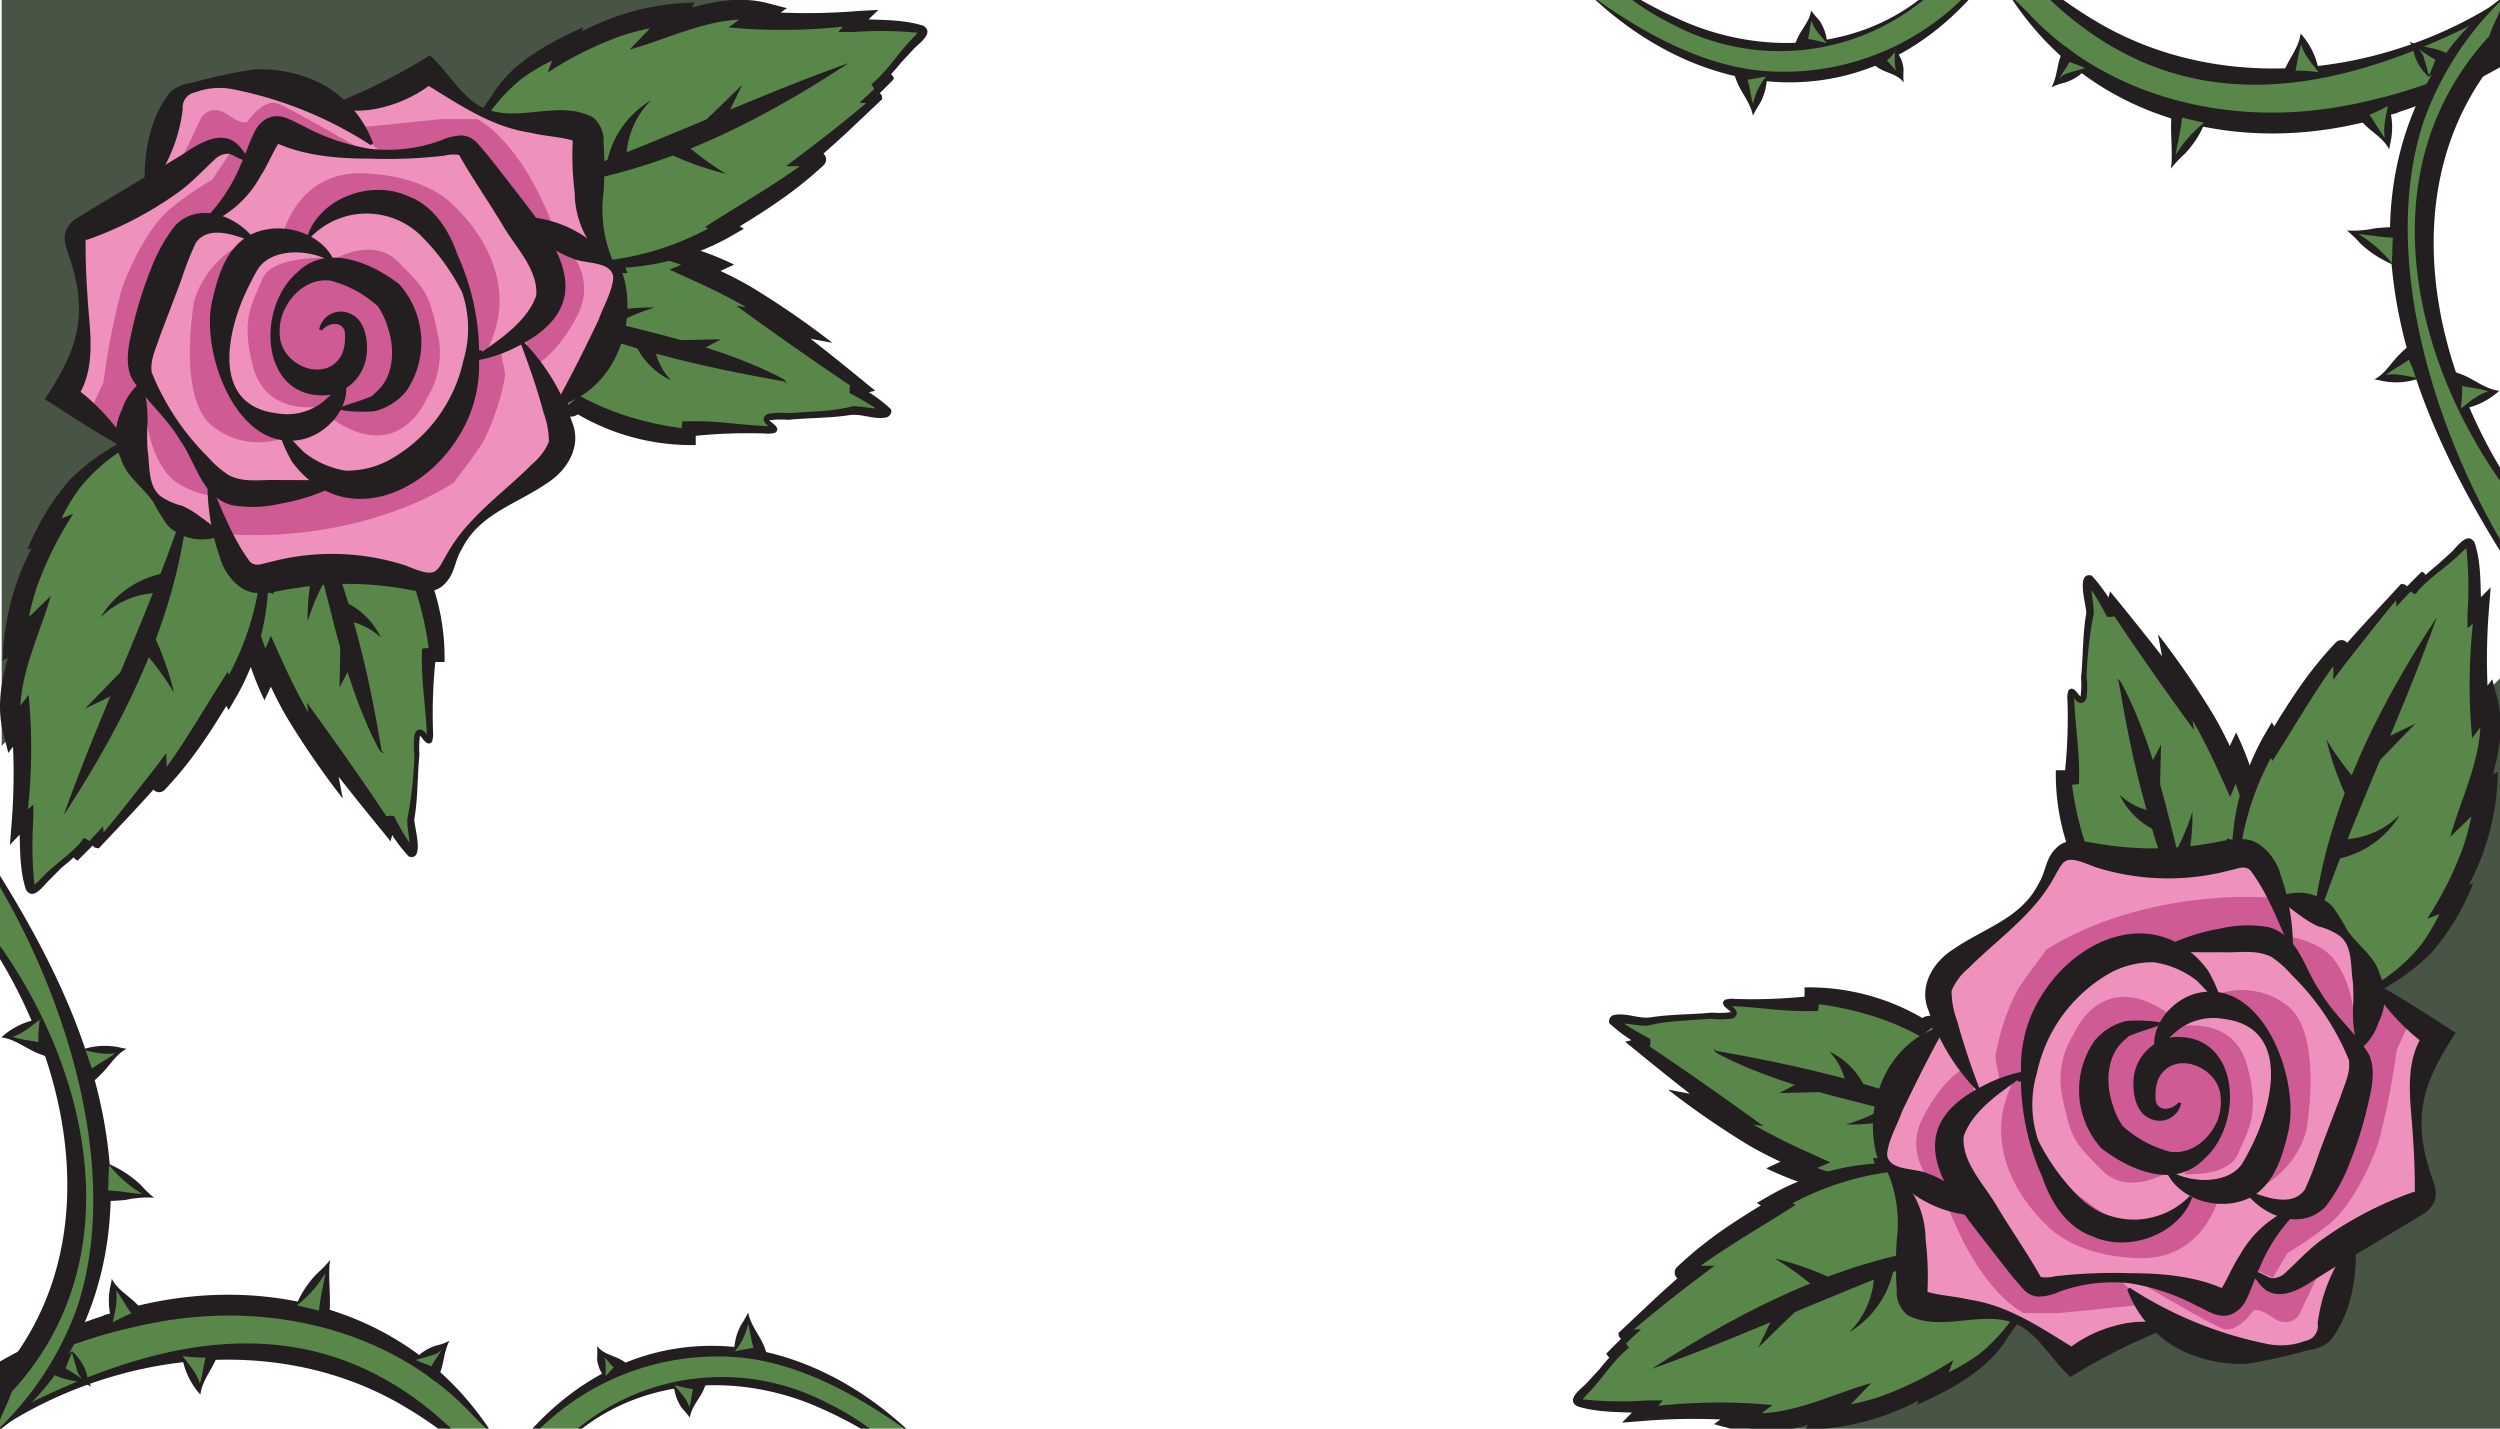 <svg xmlns="http://www.w3.org/2000/svg" viewBox="0 0 252 144"><defs><style>.cls-1{fill:#485444;}.cls-2{fill:#598749;}.cls-3{fill:#231f20;}.cls-4{fill:#ee92bd;}.cls-5{fill:#cf5b95;}</style></defs><g id="Layer_1" data-name="Layer 1"><polygon class="cls-1" points="75.78 -0.45 75.78 -0.44 0.17 75.18 0.17 -0.45 75.78 -0.45"/><polygon class="cls-1" points="176.38 144.01 176.38 144 252 68.38 252 144.01 176.38 144.01"/><path class="cls-2" d="M49.44,144.32l-4,.19a32,32,0,0,0-24-8.19h0c-1,.08-2,.2-3,.35h-.05a48.72,48.72,0,0,0-9.61,2.56l-.18.07a54.8,54.8,0,0,0-6.47,2.93c-.87.47-1.5.84-1.83,1A9.72,9.72,0,0,0-.5,144l-1.45-4.84s3-1.74,4.75-2.6a52.69,52.69,0,0,1,5.12-2.14c1.07-.39,2.22-.77,3.45-1.11h0c.84-.23,1.72-.46,2.62-.66l.16,0a38.12,38.12,0,0,1,18.49.19,31.39,31.39,0,0,1,9.18,4.27l.08.05,1.62,1.19A39.82,39.82,0,0,1,49.44,144.32Z"/><path class="cls-3" d="M49.53,144.36c-1.24.15-2.71.4-4.18.54a42.8,42.8,0,0,0-5.49-3.64c-11.83-6.51-26.62-5.06-38.09,1.6l-1.08.65a11.66,11.66,0,0,0-1.38,1.27l-.23-.66-1.62-4.78-.16-.45a54.88,54.88,0,0,1,13.82-6.48s-.71.94-.69.89v-.72l.7-.19c14.25-4.53,30-1,38.41,12Zm-.18-.08a25.06,25.06,0,0,1-1.82-1.76c-8.1-8.6-20.64-11.43-32.1-9.16-1.25.21-2.54.57-3.81.85l.69-.91s0,.73,0,.74a55.29,55.29,0,0,0-13.94,5.65l.28-.71,1.27,4.9-.71-.19a8.81,8.81,0,0,1,2.22-1.46c15.14-7.81,30.77-11,44.29,2l-.27-.09c1.21,0,2.47.13,3.91.14Z"/><polygon class="cls-2" points="29.89 131.56 33.05 127.52 32.64 132.79 29.89 131.56"/><path class="cls-3" d="M29.85,131.57a10.08,10.08,0,0,1,2.1-3.19A11.57,11.57,0,0,0,33.28,127l-.07.54c-.11,2,.26,4.05-.16,6a15.56,15.56,0,0,1-3.2-2Zm.09,0c1.22.33,2.11.46,2.91.78l-.72.43c0-1.78.62-3.5.76-5.24l.28.11a11.86,11.86,0,0,1-3.23,3.92Z"/><polygon class="cls-2" points="41.82 137.06 44.97 135.49 43.74 138.47 41.82 137.06"/><path class="cls-3" d="M41.77,137.06a4.8,4.8,0,0,1,2.2-1.43,5.55,5.55,0,0,0,1.35-.48c-.62,1.07-.54,2.41-1.09,3.52l-.27.64a7.93,7.93,0,0,1-2.19-2.25Zm.1,0c.82.42,1.51.52,2.18,1l-.81.23c.35-1,1.17-1.86,1.59-2.83l.21.2c-.48.26-.74.73-1.28.89s-1.08.32-1.89.55Z"/><polygon class="cls-2" points="11.37 133.31 11.37 129.41 14.15 132.61 11.37 133.31"/><path class="cls-3" d="M11.34,133.35a7,7,0,0,1-.16-3.94l.09-.51c.56,1.12,1.72,1.7,2.56,2.59a17.52,17.52,0,0,1,1.29,1.43,11.53,11.53,0,0,1-3.78.43Zm.06-.08A20.15,20.15,0,0,1,14,132.09l-.27.87c-1-1-1.49-2.46-2.52-3.43l.33-.12c.42,1.42.14,2.31-.16,3.86Z"/><polygon class="cls-2" points="18.38 136.69 20.09 140.1 21.46 136.32 18.38 136.69"/><path class="cls-3" d="M18.42,136.71c.91,1.2,1.62,1.93,1.85,3.31l-.36,0c.61-1.2.53-2.65,1.05-3.9l.56.71a17.84,17.84,0,0,1-3.1-.14Zm-.08-.05a11.22,11.22,0,0,1,3.91-.95l-.29.8c-.45,1.42-1.59,2.57-1.76,4.07a7.49,7.49,0,0,1-1.86-3.92Z"/><path class="cls-2" d="M91.48,144.2l-3.83.07c-7.73-5.06-14.55-5.69-19.67-4.65h0a23,23,0,0,0-9.8,4.6l-4.4.05a25.9,25.9,0,0,1,7.29-5.46,24.2,24.2,0,0,1,13-2.57h0C79.17,136.68,85.06,139,91.48,144.2Z"/><path class="cls-3" d="M91.53,144.21c-1.21.07-2.57.21-3.93.29A40,40,0,0,0,83,142.08c-8-3.72-17.88-3.4-24.81,2.31-1.65,0-3.31.09-5,.15l.38-.43c11-12,26.61-10.54,38,.1Zm-.1,0c-5.07-3.66-11.2-7-17.37-7.42A25.68,25.68,0,0,0,54,144.43l-.19-.41c1.47,0,2.93,0,4.4,0a22.9,22.9,0,0,1,25.12-2.63,27.63,27.63,0,0,1,4.37,2.63c1.2,0,2.43.12,3.78.13Z"/><polygon class="cls-2" points="61.05 138.82 60.39 136.16 62.74 137.8 61.05 138.82"/><path class="cls-3" d="M61,138.86a3.25,3.25,0,0,1-.81-1.87,11.15,11.15,0,0,0,0-1.3l.31.32c.72.63,1.81.73,2.56,1.36l.69.47a5.85,5.85,0,0,1-2.71,1Zm0-.09a14.52,14.52,0,0,1,1.4-1.42l0,.89c-.84-.48-1.31-1.48-2.14-1.94l.27-.19c.65.87.51,1.47.51,2.66Z"/><polygon class="cls-2" points="74.03 136.24 75.35 132.79 76.67 136.32 74.03 136.24"/><path class="cls-3" d="M74,136.27a5.89,5.89,0,0,1,.67-2.67,13.19,13.19,0,0,0,.75-1.3c.25,1.4,1.35,2.48,1.76,3.84l.29.75a9.65,9.65,0,0,1-3.47-.62Zm.08-.05a20.16,20.16,0,0,1,2.62-.43l-.52.72c-.52-1.16-.47-2.52-1-3.66h.32a6.36,6.36,0,0,1-1.44,3.37Z"/><polygon class="cls-2" points="67.96 139.63 69.45 142.48 70.54 139.63 67.96 139.63"/><path class="cls-3" d="M68,139.65c.85,1.06,1.44,1.52,1.6,2.75l-.32,0c.46-.91.36-2,.76-3l.5.72a14,14,0,0,1-2.54-.51Zm-.08-.05a7.74,7.74,0,0,1,3.44-.48l-.33.7c-.38,1.08-1.34,1.92-1.49,3.08a13,13,0,0,0-.83-1,4.74,4.74,0,0,1-.79-2.26Z"/><polygon class="cls-2" points="7.28 136.27 8.86 139.42 5.88 138.19 7.28 136.27"/><path class="cls-3" d="M7.28,136.22a4.9,4.9,0,0,1,1.44,2.2,5.53,5.53,0,0,0,.47,1.35c-1.06-.62-2.4-.54-3.52-1.09L5,138.41a8.2,8.2,0,0,1,2.25-2.19Zm0,.1c-.43.82-.53,1.51-1,2.18l-.23-.81c1,.36,1.86,1.17,2.84,1.59l-.2.21c-.27-.48-.74-.74-.9-1.28s-.31-1.08-.54-1.89Z"/><polygon class="cls-2" points="8.36 105.82 12.26 105.82 9.06 108.6 8.36 105.82"/><path class="cls-3" d="M8.32,105.79a7,7,0,0,1,3.94-.16l.51.09c-1.12.56-1.7,1.72-2.59,2.56-.4.43-1,.91-1.43,1.3a11.61,11.61,0,0,1-.43-3.79Zm.08.06a21.62,21.62,0,0,1,1.18,2.62l-.87-.27c1-1,2.46-1.49,3.43-2.52l.12.33c-1.42.42-2.32.14-3.86-.16Z"/><path class="cls-2" d="M-.38,144.3c24-20,0-56.08,0-56.08l-.13,7s18.1,25,.79,44.58Z"/><path class="cls-3" d="M-.33,144.21A32,32,0,0,0,7.8,131.72C12.3,118,6.63,100.32-.62,88.38l.56-.16-.11,7L-.24,95c9.57,13.37,13.5,32.36,1.29,45.44l.25-.53c-.37,1.41-1.3,2.79-1.63,4.3Zm-.1.18a19.71,19.71,0,0,1-.26-5l.22-.26c11.21-12.46,8.11-30.71-.37-43.8v-.1l.17-7,0-1,.54.83C5.32,96.8,10,106.34,11,116.73S8.43,138.39-.43,144.39Z"/><polygon class="cls-2" points="4.07 102.74 0.65 104.46 4.43 105.82 4.07 102.74"/><path class="cls-3" d="M4,102.79c-1.2.9-1.92,1.62-3.31,1.84l0-.36c1.2.62,2.65.54,3.9,1l-.71.56A17.73,17.73,0,0,1,4,102.79Zm0-.09a11.28,11.28,0,0,1,1,3.91l-.79-.29c-1.42-.45-2.58-1.58-4.08-1.75a7.47,7.47,0,0,1,3.92-1.87Z"/><polygon class="cls-2" points="11.03 117.39 15.07 120.54 10.31 120.54 11.03 117.39"/><path class="cls-3" d="M11,117.34a11,11,0,0,1,3.19,2.1,10.82,10.82,0,0,0,1.34,1.29,10.17,10.17,0,0,0-2.85.22,22.36,22.36,0,0,1-3.06.11A15.84,15.84,0,0,1,11,117.34Zm0,.1c-.12,1.37,0,2.32-.22,3.22l-.52-.65c1.6-.09,3.18.38,4.76.37l-.1.29a12.32,12.32,0,0,1-3.92-3.23Z"/><path class="cls-2" d="M199.63,111.77a.21.21,0,0,0-.27.27.22.22,0,0,0,.38-.07,12.3,12.3,0,0,0-4.35-8.4,1.36,1.36,0,0,0-.82-.4c-.31,0-.63.29-.54.59a25.14,25.14,0,0,0-11.35-3.41l-.05.82a73.29,73.29,0,0,1-8.25-.11c-1.8,0,3.11,1.62-1.84,1.35a53.14,53.14,0,0,0-6.45.62c-.41.09-3.35-.6-3.44-.11-.05.27,3.11,2.08,3.23,2.14,0,.59-.5.17-.75.25l9,6.62-1.85-.31a51.58,51.58,0,0,0,9.73,5.45l-1.36.6a30.18,30.18,0,0,0,9.19,2.38,1.91,1.91,0,0,1-.16.88,14.82,14.82,0,0,0,7.81-2.86l-.41-.38"/><path class="cls-3" d="M199.59,111.86c-.06,0-.14.13-.1.11h0s0,0,0,0a12.56,12.56,0,0,0-4.87-8c-.11-.07-.18,0,0,0s.21-.21.16-.43l-1.18.94a26.32,26.32,0,0,0-5.32-2.21,31.87,31.87,0,0,0-5.66-1.13l.8-.71c0,.37-.12,1.11-.17,1.48h-.59c-2.85.11-5.71-.46-8.53-.5h0c.05,0,.15-.21.1-.27s0,0,0,0c.32.33,1,.6.79,1.21a.77.77,0,0,1-.55.34,8.9,8.9,0,0,1-2,0l-3.48.24a20.42,20.42,0,0,0-3,.47c-1.08,0-2.11-.33-3.15-.2,0,0,.07,0,.16-.2,0,0,0-.32,0-.28s0,0,0,0a30.54,30.54,0,0,0,3.35,2V105a.83.83,0,0,1-.54.9,1.32,1.32,0,0,1-.64,0c-.05,0-.1,0,.07,0l.16-1c4.12,2.73,8.36,5.72,12.37,8.62l-3.91-.59-1.86-.28.74-1.77a61.55,61.55,0,0,0,9.57,5.29l2.19,1-2.18.92-1.38.58v-1.86a32.55,32.55,0,0,0,9.52,2.69v.6a2.73,2.73,0,0,1-.26,1.16l-.66-.94a15.2,15.2,0,0,0,7.76-2.3v.23l-.37-.42.13-.14.44.35.13.1a14.91,14.91,0,0,1-9,3.65,5,5,0,0,0,.42-1.65l.66.7a31.38,31.38,0,0,1-11.67-3.07l2.13-1,1.36-.62V118a43.29,43.29,0,0,1-5.13-2.48,85.44,85.44,0,0,1-8.27-5.69l6.07,1.15-.72,1.7q-4.44-3.39-8.74-6.92l-.93-.75,1.09-.27a1.13,1.13,0,0,1,.74.06s0,0-.08,0a.51.51,0,0,0-.24.18c-.07.15,0,.11,0,.09l.3.45a15.27,15.27,0,0,1-3.4-2.38.63.63,0,0,1,0-.38.64.64,0,0,1,.49-.45c1.26-.25,2.5.43,3.72.23,2-.31,4.12-.27,6.14-.47a8.43,8.43,0,0,0,2-.06c0,.2,0,.09-.09,0-.28-.3-1.19-.75-.61-1.23a2.42,2.42,0,0,1,1-.09,53.27,53.27,0,0,0,7.7-.3l-.67.67c0-.37,0-1.16,0-1.53a22.68,22.68,0,0,1,12.51,3.47l-1.18.94a1.2,1.2,0,0,1,.19-1c2.16-2.5,5.86,4.28,6.11,6.06a12,12,0,0,1,.37,3,.37.37,0,0,1-.32.31.33.33,0,0,1-.29-.56.34.34,0,0,1,.36,0l-.09.18Z"/><path class="cls-3" d="M197.87,113.91c-8.21-2.54-16.85-3.65-24.56-7.61-.22-.11-.64-.36-.48-.66,0,.15.08.24.19.29,4.21.75,8.43,1.6,12.57,2.7s8.72,2.51,12.28,5.28Z"/><polygon class="cls-3" points="183.69 110.08 179.35 110.18 183.28 108.13 183.69 110.08 183.69 110.08"/><path class="cls-3" d="M186.16,110.35A6.38,6.38,0,0,0,184.4,106a7.44,7.44,0,0,1,3.71,3.89l-2,.45Z"/><path class="cls-3" d="M192.81,111a1.15,1.15,0,0,1-.72,1.63c-.25.07-.94.22-1.2.28a22.32,22.32,0,0,1-4.81.44,21.66,21.66,0,0,0,4.95-2.24l.32-.2c.05,0,0,0,0,0a.81.81,0,0,0-.26,1.09l1.74-1Z"/><path class="cls-2" d="M199.48,122c-1.2-3.43-6.1-4.84-10.06-4.72l.21.54a26.58,26.58,0,0,0-10.77,3.53l.37.21a75.74,75.74,0,0,0-8.33,5.54,11.27,11.27,0,0,0-1.41,1.24c-.08.19,1.1-.05,1.31,0q-3.74,3-7.25,6.22c0,.46.69-.29,1-.24l-2.26,2.23c.29.41,1-.52,1.71-.92a16.42,16.42,0,0,0-2.56,2.71l-1.21,1.38c-.24.27-1.27,1.18-1.25,1.49,0,.75,6.12.62,7.06.64l-.7.75a57.36,57.36,0,0,1,10.7-.23l-1.09.81c3,.79,6.57-.33,9.85-1.43a6,6,0,0,0-.89,1.19,24.6,24.6,0,0,0,11.1-3.75l-.26.75a16.23,16.23,0,0,0,7.49-5.63c.45-.63,1.87-2.46,1.86-3.21,0-1-2.33-2.21-2.58-3.12s-.57-1.64-.85-2.45A21.91,21.91,0,0,0,199.48,122Z"/><path class="cls-3" d="M199.39,122c-1.53-3.78-6.32-4.54-9.95-4.32l.4-.6c.11.27.36.81.48,1.08a28.72,28.72,0,0,0-11,3.91v-1.53l.38.2,1.3.71c-3.48,2.25-8,4.8-10.83,7.11a.66.66,0,0,0-.45-.89c.38,0,.66-.09,1.17-.08l1.93,0-1.56,1.18c-2.53,1.91-5,3.86-7.43,6,.06-.22.21-.31,0-.45a.26.26,0,0,0-.16,0c.07,0,.39-.21.48-.26s1-.06,1.27-.05c-1,.89-1.92,1.82-2.86,2.73l0-.39s-.05,0-.05,0a15.58,15.58,0,0,0,1.35-1l.34.51c-1.57,1.22-2.82,3.32-4.28,4.75a3.74,3.74,0,0,0-.49.62s0,0,0,0a.33.33,0,0,0,0-.18,37.63,37.63,0,0,0,6.67.11l1.51,0-1,1.18-.68.78-.6-1.19a57.32,57.32,0,0,1,13.35-.3c-.7.5-2.41,1.85-3.09,2.35l-.33-1.69c4.39.87,9.17-1.7,13.37-2.88l-3,3.11a4.54,4.54,0,0,0-.73,1l-1-1.59a25,25,0,0,0,5.53-1.12,35.8,35.8,0,0,0,7.46-3.71c-.2.55-1,2.68-1.2,3.19l-1.22-1.14a20.68,20.68,0,0,0,5-2.63,17.52,17.52,0,0,0,3.82-4.28,2.85,2.85,0,0,0,.53-1.12c-.08-.6-1.33-1.57-1.77-2a2.62,2.62,0,0,1-.68-1c-.66-1.95-1.1-4.06-1.94-5.95Zm.18-.08a13.13,13.13,0,0,1,1,2.79c.31,1,.83,2,1.16,3.13a2.1,2.1,0,0,0,.6.77c.68.66,1.83,1.24,2.1,2.32-.13,1.62-1.4,2.77-2.18,4.11-2.1,3.2-5.63,5.06-9,6.55.18-.54.72-2.26.89-2.77l1.38,1.09A25.35,25.35,0,0,1,182,144.12a15.43,15.43,0,0,1,2.05-3.14l1.1,1.75c-3.31,1.07-6.83,2.25-10.43,1.35l-1.95-.52c.66-.49,2.08-1.49,2.72-2l.49,1.69a62,62,0,0,0-10.55,0l-1.93.15,1.33-1.34.73-.73.48,1.13c-2.32-.16-4.81,0-7.06-.71-1.22-.71.51-1.82,1-2.38l1.25-1.36a17.75,17.75,0,0,1,2.6-2.69l.34.52a6.47,6.47,0,0,0-.79.59c-.33.28-1,.74-1.33.23l-.14-.22.18-.17c.74-.76,1.5-1.49,2.23-2.26l.19.59c.06,0,0,0-.08.05l-.23.15c-.2.12-.53.32-.8.14s-.22-.36-.26-.58l.15-.14,3.49-3.28c1.17-1.09,2.37-2.15,3.58-3.19l.37,1.21c.07,0-.16,0-.27,0a3.71,3.71,0,0,1-1,.07.77.77,0,0,1-.58-1.09,1.33,1.33,0,0,1,.14-.2,39.65,39.65,0,0,1,4.15-3.42c1.81-1.29,3.71-2.45,5.61-3.59l0,1.53c-.25-.16-1.42-.81-1.69-1l1.31-.76a24.76,24.76,0,0,1,11.18-3.24l-.39.64-.4-1.16c4,0,9.1,1.08,10.77,5.13Z"/><path class="cls-3" d="M198.92,125.34c-10.93,3.48-21.63,8.82-32.44,12.65,9.72-6.37,20.69-11.79,32.44-12.65Z"/><path class="cls-3" d="M184,130.75a28.7,28.7,0,0,0-5.12-3.9,30.18,30.18,0,0,1,6.25,2.25L184,130.75Z"/><polygon class="cls-3" points="181.39 131.79 177.23 135.84 179.71 130.7 181.39 131.79 181.39 131.79"/><path class="cls-3" d="M190.89,127.88a9.57,9.57,0,0,1-4.48,6.4,8.55,8.55,0,0,0,2.49-6.55l2,.15Z"/><path class="cls-2" d="M219.42,95.34a.21.21,0,0,1,.27-.27.21.21,0,0,1-.08.37,12.29,12.29,0,0,1-8.4-4.34,1.48,1.48,0,0,1-.4-.82c0-.31.3-.64.59-.54A25.25,25.25,0,0,1,208,78.39l.82,0a75.73,75.73,0,0,0-.11-8.25c-.05-1.8,1.61,3.11,1.35-1.85a55.25,55.25,0,0,1,.61-6.44c.09-.41-.59-3.36-.11-3.44.28,0,2.09,3.11,2.15,3.23.59,0,.16-.5.25-.75l6.62,9L219.26,68a50.49,50.49,0,0,1,5.45,9.73l.6-1.37a30,30,0,0,1,2.39,9.2,2,2,0,0,0,.87-.16,14.83,14.83,0,0,1-2.85,7.81l-.38-.41"/><path class="cls-3" d="M219.33,95.39a.33.33,0,1,1,.61-.07.38.38,0,0,1-.31.32,12,12,0,0,1-8.22-3.27c-.68-.73-1.61-1.28-1.3-2.55a1.26,1.26,0,0,1,1.54-.85l-.94,1.17a22.71,22.71,0,0,1-3.48-12.5l1.54,0-.68.66a51.74,51.74,0,0,0,.31-7.69,2.41,2.41,0,0,1,.09-1c.47-.58.93.33,1.23.61.06.1.16,0,0,.09s0,0,0-.13a9.23,9.23,0,0,0,.05-1.9c.22-2.13.15-4.36.53-6.49,0-.82-1.09-4.22.54-3.77a15.71,15.71,0,0,1,2.38,3.4l-.46-.3s.07,0-.08,0a.45.45,0,0,0-.2.32l-.05-.19c-.15-.27.2-1.3.26-1.64l.76.92q3.52,4.32,6.91,8.75l-1.7.72c-.23-1.22-.9-4.81-1.14-6.07a85.34,85.34,0,0,1,5.68,8.27,41.85,41.85,0,0,1,2.49,5.13h-1.91l.62-1.36,1-2.14a31.6,31.6,0,0,1,3.06,11.67l-.69-.65a1.49,1.49,0,0,0,.59-.06l1.05-.36a14.93,14.93,0,0,1-3.52,8.88l-.13.14-.1-.13-.35-.44.15-.14.42.38h-.23a15.23,15.23,0,0,0,2.3-7.76l.94.66a3.79,3.79,0,0,1-1.77.27,32.24,32.24,0,0,0-2.69-9.52h1.86c-.33.83-1.15,2.72-1.49,3.56-1.06-2.34-2.17-4.86-3.43-7.09-.89-1.6-1.82-3.17-2.86-4.67l1.77-.74c.18,1.18.69,4.54.88,5.77-2.91-4-5.9-8.25-8.62-12.37l1-.16c0-.17,0-.12,0-.07.1.31.1.86-.29,1.06s-.51.09-.85.13l-.17-.32a25.44,25.44,0,0,0-1.86-3.06l0,0c-.05,0,.25.07.27,0,.31-.13.19-.27.19,0-.07,1,.23,2,.22,3a39.55,39.55,0,0,0-.72,6.46,8.35,8.35,0,0,1,0,2,.78.78,0,0,1-.34.54c-.61.23-.88-.46-1.22-.78,0,0-.09-.07,0,0a.27.27,0,0,0,.29-.12c.06,3,.65,6.08.49,9.12l-1.48.17.71-.8A31.86,31.86,0,0,0,209.88,84a26.6,26.6,0,0,0,2.22,5.32l-.94,1.17c.21.06.38,0,.43-.15s0-.08,0,0a12.62,12.62,0,0,0,8,4.87c.07-.13-.12,0-.09,0l-.18.1Z"/><path class="cls-3" d="M221.56,93.58c-2.77-3.56-4.08-8-5.28-12.28s-2-8.36-2.71-12.57c0-.11-.14-.23-.28-.2.3-.16.54.27.65.49,4,7.71,5.08,16.35,7.62,24.56Z"/><polygon class="cls-3" points="215.77 78.99 217.83 75.06 217.73 79.4 215.77 78.99 215.77 78.99"/><path class="cls-3" d="M217.54,83.82a7.46,7.46,0,0,1-3.88-3.71A6.4,6.4,0,0,0,218,81.87l-.45,1.95Z"/><path class="cls-3" d="M219.68,86.78a.81.81,0,0,0-1.09.26s0,.07,0,0l.21-.32A21.21,21.21,0,0,0,221,81.79a22.62,22.62,0,0,1-.71,6,1.27,1.27,0,0,1-.26.46,1.13,1.13,0,0,1-1.37.26l1-1.74Z"/><path class="cls-2" d="M229.65,95.18c-3.44-1.19-4.85-6.09-4.72-10.05l.54.21A26.41,26.41,0,0,1,229,74.57l.21.37a78.7,78.7,0,0,1,5.54-8.33A12.25,12.25,0,0,1,236,65.2c.2-.08,0,1.1,0,1.31q3-3.74,6.21-7.25c.46,0-.28.69-.24,1L244.16,58c.42.29-.51,1-.91,1.71A16.42,16.42,0,0,1,246,57.17L247.33,56c.27-.23,1.18-1.26,1.49-1.24.76,0,.63,6.12.65,7.06l.75-.7a57.36,57.36,0,0,0-.23,10.7l.81-1.09c.78,3-.33,6.57-1.44,9.85a6.07,6.07,0,0,1,1.2-.9,24.84,24.84,0,0,1-3.75,11.11l.75-.26A16.25,16.25,0,0,1,241.92,98c-.63.45-2.46,1.86-3.2,1.86-1,0-2.21-2.33-3.12-2.58s-1.64-.57-2.45-.85A21,21,0,0,1,229.65,95.18Z"/><path class="cls-3" d="M229.61,95.28c-4.06-1.67-5.08-6.8-5.14-10.77.31.09.87.3,1.17.39l-.64.4a24.87,24.87,0,0,1,3.23-11.18L229,72.8c.16.3.85,1.44,1,1.7l-1.53,0c1.14-1.9,2.3-3.8,3.59-5.61a37.4,37.4,0,0,1,3.42-4.16l.1-.07.1-.06a.75.75,0,0,1,1.08.58,4.2,4.2,0,0,1-.06,1c0,.11,0,.34,0,.26l-1.22-.36c1.05-1.22,2.11-2.41,3.19-3.59L241.9,59l.13-.15.34.06a.5.5,0,0,1,.28.66,5,5,0,0,1-.32.57c0,.06-.05.14-.05.08l-.59-.19c.82-.79,1.61-1.61,2.43-2.41.77.37.39,1,0,1.46a9.18,9.18,0,0,0-.6.79l-.51-.33a18.33,18.33,0,0,1,2.69-2.61l1.36-1.24c.57-.5,1.66-2.21,2.38-1,.75,2.25.54,4.74.71,7.06L249,61.28l.72-.73,1.34-1.34-.15,1.94a62,62,0,0,0,0,10.55l-1.69-.49c.47-.64,1.49-2.07,2-2.73l.53,2c.89,3.59-.28,7.12-1.36,10.43l-1.75-1.11a16.19,16.19,0,0,1,3.15-2,25.44,25.44,0,0,1-4.17,13.52l-1.1-1.38,2.78-.89a24.72,24.72,0,0,1-4.22,7,21.47,21.47,0,0,1-5.55,4,1.82,1.82,0,0,1-.9.19,2.66,2.66,0,0,1-1.36-1,14.1,14.1,0,0,0-1.46-1.6c-2-.94-4.19-1.36-6.18-2.31Zm.08-.19c1.88.85,4,1.28,5.95,2a2.48,2.48,0,0,1,1,.68c.47.42,1.45,1.7,2.05,1.76a3,3,0,0,0,1.12-.52,17.68,17.68,0,0,0,4.27-3.82,20.55,20.55,0,0,0,2.64-5l1.14,1.22-3.2,1.2a35.56,35.56,0,0,0,3.71-7.46,24.46,24.46,0,0,0,1.12-5.53l1.59,1a5,5,0,0,0-1,.74l-3.1,3c1.17-4.21,3.74-9,2.87-13.37l1.7.33-.83,1.08-1.53,2a57.86,57.86,0,0,1,.3-13.35l1.19.6-.77.68-1.19,1,0-1.5a37.58,37.58,0,0,0-.12-6.67.37.37,0,0,0,.19,0,3.37,3.37,0,0,0-.62.48c-1.42,1.46-3.52,2.71-4.74,4.27l-.52-.33c.3-.52.77-.85,1-1.35,0,0,0,.06,0,.05l.39,0c-.91.93-1.85,1.89-2.73,2.86l-.06-.77a.86.86,0,0,1,.11-.5l.16-.29a1.19,1.19,0,0,0,.1-.2s0,0,0,0a.26.26,0,0,0,.18.26l.31-.12c-2.09,2.4-4,4.91-6,7.44l-1.17,1.56,0-1.93c0-.51.09-.8.09-1.18a.66.66,0,0,0,.89.46c-2.32,2.83-4.86,7.34-7.11,10.83l-.71-1.31-.21-.37h1.54a28.57,28.57,0,0,0-3.91,11l-1.08-.47.6-.4c-.23,3.62.53,8.42,4.32,9.94Z"/><path class="cls-3" d="M233,94.63c.86-11.75,6.28-22.72,12.64-32.44C241.81,73,236.47,83.69,233,94.63Z"/><path class="cls-3" d="M236.75,80.79a30.18,30.18,0,0,1-2.25-6.25,29.07,29.07,0,0,0,3.9,5.12l-1.65,1.13Z"/><polygon class="cls-3" points="238.35 75.42 243.48 72.93 239.44 77.09 238.35 75.42 238.35 75.42"/><path class="cls-3" d="M235.37,84.6a8.46,8.46,0,0,0,6.55-2.49,9.51,9.51,0,0,1-6.39,4.49l-.16-2Z"/><path class="cls-4" d="M192.34,121.21c-.35-1.56-1.68-2.7-2.29-4.17-1.07-2.56.22-5.48,1.83-7.74s3.62-4.39,4.2-7.1c.19-.91.22-1.85.48-2.74,1.19-4.06,6.52-5.33,8.75-8.92.91-1.46,1.37-3.37,2.88-4.18s3.11-.24,4.68.09a18.42,18.42,0,0,0,8.88-.32,6.55,6.55,0,0,1,3-.47c2.09.39,3,2.85,4.57,4.25,2,1.8,5.35,1.91,7,4.09,1.05,1.42,1.11,3.38,2.11,4.84.89,1.31,2.39,2,3.7,2.92s2.58,2.2,2.52,3.79a7.69,7.69,0,0,1-.58,2.12c-1.23,3.69-.2,7.7-.2,11.58a4.9,4.9,0,0,1-.31,2c-1,2.32-4.54,2.23-6.2,4.16a7.45,7.45,0,0,0-1.29,3.62c-.47,2.63-1.4,5.57-3.84,6.65a7.59,7.59,0,0,1-3.67.4,25,25,0,0,1-5.69-1.13c-2.1-.68-4.26-1.66-6.42-1.24a15.63,15.63,0,0,0-4,1.79,5.27,5.27,0,0,1-4.23.6,8.71,8.71,0,0,1-2.37-1.79,10.69,10.69,0,0,0-7.3-2.55c-1.36.06-2.79.37-4.05-.17a4.35,4.35,0,0,1-2.35-3.64,12.93,12.93,0,0,1,.6-4.48"/><path class="cls-5" d="M201.63,109.05l3.52-1.7c1.38-3.78,3.4-7.86,7-9.67a16.49,16.49,0,0,1,8.53-1.53,2.72,2.72,0,0,1,2.39-1.26c2.41,0,4.82-.11,7.23-.12.11,0,.2,0,.31,0l-1.76-4.29c-7.21-.45-16.14,1.16-22.62,5.27a2.75,2.75,0,0,1-.17.29c-.94,1.22-1.86,2.46-2.7,3.74a23.76,23.76,0,0,0-2.19,6.47c-.18.82.72,2.86.2,3.21Z"/><path class="cls-5" d="M235,96.39s2.46,2.52,2.33,7.47-3.9-3.86-3.9-3.86l-3.29-5.71S233.38,94.67,235,96.39Z"/><path class="cls-5" d="M243,102.74l-1.41,3.1a75.73,75.73,0,0,1-1.84,9.32c-.91,2.71-2.85,6.46-4.86,8.14a33.82,33.82,0,0,1-4.31,3l-1.49,2.52-2.13-1,3.77-5.06,3.35-2.11,2.08-5.79,1.41-9,1.81-5.21Z"/><path class="cls-5" d="M234.28,127.18l-2.54,5.39s-1,1.43-2.71.21-2-.54-2-.54-1.57,2.24-3,1.69-8.23-4.58-8.23-4.58l5.47,1.2,3.57.73,1.58-3.24,3.09,1.62Z"/><path class="cls-5" d="M214.55,129.84l.83,1.73-7.83.79H204s-4.39-1.89-7.84-11.23,2.63-.49,2.63-.49l3.42,4.9,3.3,4.46,3.94-1.2h3.94"/><path class="cls-5" d="M198.24,122.42l-3-2.58s-3.47-3.09-1.46-7.1,4.28-5.13,4.28-5.13l1.16,2.83-3.14,4Z"/><path class="cls-5" d="M219.55,122l-5.82,1.6h0l-5.87-4.3,0-.08a4.19,4.19,0,0,1-1.61-1.68,20.12,20.12,0,0,1-1.88-6,5.84,5.84,0,0,1,.4-3.63c-.19-1.31-.76-1.75-2.31,2.17-2.92,7.39,3.66,13.22,3.66,13.22s2.46,3.26,9.34,3.52c6.44.25,8.08-5.62,8.26-6.37,0,0,0-.06-.07,0l-2.4,0C220.91,120.52,219.82,122,219.55,122Z"/><path class="cls-5" d="M219.28,117.72s-4.47,3.15-7.34.29-3.14-3.17-4-7.17a8.6,8.6,0,0,1,1.12-6.66s2.75-6.75,9.55-2-2.73,1.18-2.73,1.18l-4.13,2.8-1,4,2.49,5.11Z"/><path class="cls-5" d="M220.14,118.35s4.45.32,5.43-2,2.31-4,.93-9-6.82-3.89-6.82-3.89l-1.82,2.39,4.88,1.16,1.93,3.44-1.78,5.1Z"/><polygon class="cls-5" points="224.33 110.86 222.47 115.47 218.95 117.59 212.76 114.4 211.09 108.92 213.21 103.86 217.15 103.14 218.33 105.21 222.74 107 224.33 110.86"/><path class="cls-5" d="M222.89,100.46a7.5,7.5,0,0,1,7.57.82c3.85,2.78,2,12.77,2,12.77a9.4,9.4,0,0,1-4.91,5.79c-3.94,2.11,1.88-5.13,1.88-5.13l.36-5.5L228,103.86Z"/><path class="cls-3" d="M219.88,111.12a2.22,2.22,0,0,1-3.18,1.62c-1.36-.57-1.7-2.39-1.65-3.69a4.67,4.67,0,0,1,3.9-4.5c6.84-.57,7.36,8.73,3.14,12.36-3,3-7.46,1-10.27-1.16a8.75,8.75,0,0,1-.7-10.83,5.91,5.91,0,0,1,3.22-2,14.28,14.28,0,0,1,3.35.12l0,.3c-1,.38-2.1.68-3,1.06-.26.12-.17.13-.42.34-1.93,1.55-2.08,4.38-1.3,6.65a7.11,7.11,0,0,0,1,2.12,11.5,11.5,0,0,0,4.76,2.58c2.82.43,5.36-2.53,5.12-5.32,0-3.21-4.77-5.14-6.3-2a4.66,4.66,0,0,0-.22,2.33c.38,1,1.64.77,2.29,0l.27.13Z"/><path class="cls-3" d="M221,120.61c-1.27,3.79-6.4,5.71-10.12,4-2.61-.94-4.19-3.51-5-5.93a24.33,24.33,0,0,1-2.16-10.81,13.3,13.3,0,0,1,2-7.4c3.72-6.17,11.84-9.31,16.82-2.68a13.73,13.73,0,0,1,1.47,3.47l-.27.15a29.27,29.27,0,0,0-2.34-2.59A9.24,9.24,0,0,0,217.14,97a9,9,0,0,0-4.3,1,15.17,15.17,0,0,0-7.52,10.16,11.2,11.2,0,0,0,.15,6.83,21.79,21.79,0,0,0,4,5.56,7.84,7.84,0,0,0,11.26,0l.26.16Z"/><path class="cls-3" d="M217.82,95.61a20.69,20.69,0,0,1,5.92-2,12.26,12.26,0,0,1,5-.14c3,.88,3.56,4.27,5.13,6.47,1.32,2.29,3.36,3.93,4.82,6.17.89,1.59.34,3.75,0,5.22a37.86,37.86,0,0,1-1.85,5.91,16.52,16.52,0,0,1-2.42,4.38c-2.39,2.49-6.22,1-8-1.36l.17-.24c1.83.69,4.47,1.7,5.75-.13a37.43,37.43,0,0,0,1.48-3.82l2.12-5.56c.45-1.38,1-2.37.83-3.66A25.34,25.34,0,0,0,231,98.27,10.54,10.54,0,0,0,229,96.48c-1.53-.8-3.28-.43-5-.49-2,0-4,0-6.08-.09l-.07-.29Z"/><path class="cls-3" d="M231.81,121.9a16.71,16.71,0,0,0-4,5.8c-.6,1.26-.78,2.12-1.48,3.49a3,3,0,0,1-1.13,1.16c-1.38.75-2.59-.19-3.7-.69a21.66,21.66,0,0,0-6.78-2.3,15.64,15.64,0,0,0-7.15.85,5.39,5.39,0,0,1-2.14.49A2.2,2.2,0,0,1,204,130c-1.12-1.23-2-2.4-3-3.69-4.35-5.63-10.31-12.21-1.1-16.86A14.28,14.28,0,0,1,204,108l-.11.38-.17.64-.3,0-.09-.66.39.28c-2.21,1.55-4.89,3.35-5.78,5.9-.21,2.59,2,4.77,3.32,7s3.21,4.94,4.45,7.18a3.63,3.63,0,0,0,1.49-.08,52.12,52.12,0,0,1,7.58-.3c3,0,6.43.27,9.31,1.56.13,0-.12,0-.18,0,.49-.72,1.21-2.42,1.85-3.35a10.84,10.84,0,0,1,5.89-5l.13.27Z"/><path class="cls-3" d="M199.39,110.05a21,21,0,0,1-5-8.2c-1-2.39.42-4.81,2.42-6.11,3.2-2.22,6.93-3.14,8.7-6.71.77-1.24.61-2.46,1.82-3.61s3-.52,4.38-.34a32.38,32.38,0,0,0,10.58,0c1.44-.16,2.45-.63,4.09-.47s3.08,2,3.46,3.45a22.26,22.26,0,0,1,1.29,7.59l-.29,0c-1.18-2.73-2.29-5.65-4-7.92-.62-.54-1.18-.17-2.07,0a24.24,24.24,0,0,1-13.61-.34c-3.6-1.47-2.93-.66-4.76,2.13-2.06,3.14-5.48,5.55-8,8.1a5.87,5.87,0,0,0-1.68,2.25,8.62,8.62,0,0,0,.55,3,70.75,70.75,0,0,0,2.32,7l-.25.17Z"/><path class="cls-3" d="M229.81,90.36a4.93,4.93,0,0,1,5.3,1,18.66,18.66,0,0,1,1.48,2.39c1,1.49,2.75,2.59,3.27,4.4a5.62,5.62,0,0,1-.1,4.9,5.68,5.68,0,0,1-2,2.84l-.25-.15-.29-2.51a16.6,16.6,0,0,1,0-2.34c0-.58,0-1.43-.07-2.07-.22-1.42,0-3.38-1.25-4.44a6.37,6.37,0,0,0-2.21-1,9.53,9.53,0,0,1-1.9-1.15,18.76,18.76,0,0,1-2-1.61l0-.29Z"/><path class="cls-3" d="M239.16,99c2.91,1.51,5.62,3.35,8.37,5.11-3.47,5.27-4.48,8.77-2.27,14.92a3.94,3.94,0,0,1,.27,1.45,2.5,2.5,0,0,1-1.12,1.79c-3.66,2.26-7.22,4.31-10.8,6.53-1.33.87-3.47,2.36-5.19,1.25-.87-.62-1-1.41-1.66-1.48l-.09-.29a1.07,1.07,0,0,1,.73-.1c.54.1,1.19.61,1.61.66a1.88,1.88,0,0,0,1.4-.59c1-.92,2.22-2.22,3.39-3.11a36.81,36.81,0,0,1,9.51-5c.13.26.11-.41.1-.79,0-2-.12-3.94-.26-5.89-.26-3.21-.76-6.9,1.47-9.69l.33,1.87a21.6,21.6,0,0,1-6-6.39l.2-.22Z"/><path class="cls-3" d="M237.44,125.14c.17,3.51-.36,7.14-2.55,10a3.87,3.87,0,0,1-2.23.95,51.17,51.17,0,0,1-6.18,1.38,13.9,13.9,0,0,1-6.35-1.24,11.1,11.1,0,0,1-5.7-6.25l.24-.18a39.65,39.65,0,0,0,13.87,5.67,6.85,6.85,0,0,0,3.83-.31,1.51,1.51,0,0,0,1.25-1.74,16.27,16.27,0,0,1,3.53-8.32l.29.09Z"/><path class="cls-3" d="M199.44,122.55a12,12,0,0,1-6.39-2.06c-.91-.69-1.63-1.57-2.63-2.24a3,3,0,0,1-1.19-1.6c-1.51-5.14.93-11.46,6.27-13.11.15,0,.49,0,.48.44a.31.31,0,0,1-.19.21c-.14.09-.37,0-.33-.19h.3s0-.09-.08-.12a.19.19,0,0,0-.1,0s0,0-.08,0c0,.39.23.17.18.38l-.51.93c-1.22,2.27-2.34,4.56-3.45,6.86-.46,1.35-1.43,2.93-1.5,4.38.22,1.58,2.75,1.3,4,1.82a10.58,10.58,0,0,1,2.91,1.59,10.91,10.91,0,0,1,2.48,2.42l-.14.27Z"/><path class="cls-3" d="M218.7,133.81a58.19,58.19,0,0,0-10,5c-2.11-1.92-3.6-5.06-6.38-5.66-3.25-.8-6.91,1.07-10.07-.6a3.06,3.06,0,0,1-1.06-2.54,39.41,39.41,0,0,1,0-5,13.33,13.33,0,0,0-1.11-7.3l.22-.21a9.36,9.36,0,0,1,3.8,7.45,31.74,31.74,0,0,1,.18,5.44.67.67,0,0,0-.21-.25c1.07.42,3,.51,4.52.88,4.15.62,7.61,3.16,11.11,5.26l-1.52-.07a13,13,0,0,1,4.93-2.55,10.74,10.74,0,0,1,5.54-.13l0,.3Z"/><path class="cls-3" d="M217.36,106.47c-1-2.85,1.62-5.92,4.42-6.42,6.5-1.21,10.15,9.07,8.84,14.19-.55,2.28-1.27,4.78-3.36,6.22-2.9,1.83-7.39.74-8.86-2.28l.22-.2c2.27,1.35,5.91,1.38,7.34-.61a19.64,19.64,0,0,0,1-1.83c2.21-4.37,3.93-12.05-2.88-12.84a5.81,5.81,0,0,0-6.45,3.76Z"/><path class="cls-2" d="M52.41,32.61a.21.21,0,0,0,.27-.27.21.21,0,0,0-.37.07,12.29,12.29,0,0,0,4.34,8.4,1.36,1.36,0,0,0,.82.4c.31,0,.64-.29.54-.59A25.26,25.26,0,0,0,69.36,44l0-.82a73.29,73.29,0,0,1,8.25.11c1.8,0-3.11-1.62,1.85-1.35A53.53,53.53,0,0,0,86,41.35c.4-.09,3.35.6,3.43.11,0-.28-3.11-2.08-3.23-2.14,0-.59.5-.17.75-.25l-9-6.62,1.84.31a51.58,51.58,0,0,0-9.73-5.45l1.37-.6a30.24,30.24,0,0,0-9.2-2.38,2.05,2.05,0,0,1,.16-.88,14.83,14.83,0,0,0-7.81,2.85l.41.39"/><path class="cls-3" d="M52.46,32.52s.14-.13.09-.11h0s0,0,0,0a12.61,12.61,0,0,0,4.87,8c.11.08.18,0,0,0s-.2.21-.15.43l1.17-.94a26.56,26.56,0,0,0,5.32,2.21,31.87,31.87,0,0,0,5.66,1.13l-.8.71c.05-.38.12-1.11.17-1.48h.59c2.85-.11,5.71.46,8.53.5h0c-.05,0-.15.21-.1.27s0,0,0,0c-.32-.33-1-.6-.78-1.22a.75.75,0,0,1,.54-.33,9,9,0,0,1,2-.05L83,41.42a20,20,0,0,0,3-.47c1.09,0,2.11.33,3.15.2,0,0-.07,0-.16.2,0,0,0,.32,0,.28s0,0,0,0a30.4,30.4,0,0,0-3.34-2v-.29a.8.8,0,0,1,.54-.89,1.41,1.41,0,0,1,.63,0s.1,0-.07,0l-.16,1c-4.12-2.73-8.36-5.72-12.37-8.63l3.92.6,1.85.28-.74,1.77a61.1,61.1,0,0,0-9.57-5.29l-2.19-1,2.18-.92L71,25.78v1.86A32.27,32.27,0,0,0,61.51,25v-.6a2.73,2.73,0,0,1,.26-1.16l.66.93a15.43,15.43,0,0,0-7.76,2.3V26.2l.38.42-.14.14-.44-.35-.13-.1a14.87,14.87,0,0,1,9-3.65A4.9,4.9,0,0,0,63,24.3l-.65-.69A31.6,31.6,0,0,1,74,26.67l-2.14,1-1.36.62v-1.9a41.79,41.79,0,0,1,5.13,2.48,86.83,86.83,0,0,1,8.28,5.69l-6.08-1.15.72-1.7q4.44,3.38,8.75,6.92l.92.75-1.09.27a1.14,1.14,0,0,1-.74-.06h.09a.49.49,0,0,0,.23-.18c.07-.15,0-.11,0-.09l-.3-.45a15,15,0,0,1,3.4,2.38s.09.32,0,.37a.65.65,0,0,1-.48.46c-1.27.25-2.51-.43-3.73-.23-2,.31-4.12.26-6.14.47a8.45,8.45,0,0,0-2,.06c0-.2,0-.1.09,0,.28.3,1.19.75.61,1.23a2.54,2.54,0,0,1-1,.09,53.21,53.21,0,0,0-7.7.3l.67-.67c0,.37,0,1.16,0,1.53a22.64,22.64,0,0,1-12.5-3.47l1.17-.94a1.17,1.17,0,0,1-.19,1c-2.16,2.5-5.85-4.28-6.1-6.06a12,12,0,0,1-.38-3,.37.37,0,0,1,.33-.31.32.32,0,0,1,.28.56.33.33,0,0,1-.36.05l.1-.18Z"/><path class="cls-3" d="M54.17,30.47C62.38,33,71,34.11,78.73,38.08c.22.11.65.36.49.66,0-.15-.09-.24-.2-.29-4.21-.75-8.43-1.6-12.57-2.71s-8.72-2.5-12.28-5.27Z"/><polygon class="cls-3" points="68.35 34.29 72.69 34.2 68.76 36.25 68.35 34.29 68.35 34.29"/><path class="cls-3" d="M65.88,34a6.45,6.45,0,0,0,1.76,4.34,7.44,7.44,0,0,1-3.71-3.89L65.88,34Z"/><path class="cls-3" d="M59.23,33.33A1.15,1.15,0,0,1,60,31.71c.25-.07.94-.22,1.2-.28A22.32,22.32,0,0,1,66,31,21.66,21.66,0,0,0,61,33.23l-.32.2s0,0,0,0A.8.8,0,0,0,61,32.35l-1.74,1Z"/><path class="cls-2" d="M52.57,22.37c1.19,3.44,6.09,4.85,10,4.73l-.21-.54A26.58,26.58,0,0,0,73.18,23l-.37-.21a77.19,77.19,0,0,0,8.33-5.54A10.6,10.6,0,0,0,82.55,16c.08-.19-1.1.05-1.31,0q3.74-3,7.26-6.22c0-.46-.7.29-1,.24l2.26-2.23c-.29-.42-1,.52-1.71.92a16.42,16.42,0,0,0,2.56-2.71L91.8,4.69C92,4.42,93.06,3.51,93,3.2c0-.75-6.12-.62-7.06-.64l.7-.75A56.48,56.48,0,0,1,76,2l1.09-.81c-3-.78-6.57.34-9.85,1.44a6.32,6.32,0,0,0,.9-1.19A24.6,24.6,0,0,0,57,5.22l.26-.75a16.23,16.23,0,0,0-7.49,5.63c-.45.63-1.86,2.46-1.86,3.2,0,1,2.33,2.22,2.58,3.13s.57,1.63.85,2.45A20.89,20.89,0,0,0,52.57,22.37Z"/><path class="cls-3" d="M52.66,22.33c1.52,3.79,6.32,4.55,9.94,4.32l-.4.61c-.11-.28-.36-.81-.47-1.08a28.73,28.73,0,0,0,11-3.91V23.8l-.37-.2-1.3-.72c3.48-2.24,8-4.79,10.82-7.11a.67.67,0,0,0,.46.9c-.39,0-.67.09-1.18.08l-1.93,0,1.56-1.18c2.54-1.91,5-3.86,7.44-5.95-.07.22-.21.31,0,.45a.24.24,0,0,0,.17,0c-.07,0-.4.21-.49.27s-1,.06-1.27,0c1-.88,1.93-1.82,2.87-2.73l0,.4s.06,0,0,0c-.5.22-.83.69-1.35,1l-.33-.52c1.56-1.22,2.81-3.31,4.27-4.74a3.74,3.74,0,0,0,.49-.62h0a.24.24,0,0,0,0,.18A38.57,38.57,0,0,0,86,3.23l-1.5,0,1-1.18.68-.78.6,1.19a57.31,57.31,0,0,1-13.35.3C74.11,2.3,75.82,1,76.5.46l.33,1.69C72.45,1.28,67.66,3.85,63.46,5l3-3.11a5,5,0,0,0,.74-1l1,1.59a24.46,24.46,0,0,0-5.53,1.12,35.56,35.56,0,0,0-7.46,3.71c.2-.55,1-2.68,1.2-3.19l1.23,1.14a20.75,20.75,0,0,0-5,2.63,17.68,17.68,0,0,0-3.82,4.27,3.1,3.1,0,0,0-.52,1.12c.07.61,1.33,1.58,1.76,2.05a2.62,2.62,0,0,1,.68,1c.67,1.95,1.1,4.06,1.95,5.94Zm-.19.09a14.15,14.15,0,0,1-1-2.79c-.31-1.05-.83-2.05-1.15-3.13a2,2,0,0,0-.61-.77c-.68-.67-1.82-1.25-2.1-2.32.14-1.62,1.4-2.77,2.18-4.12,2.1-3.19,5.63-5,9-6.55-.18.54-.72,2.27-.88,2.78L56.52,4.43A25.29,25.29,0,0,1,70,.26,15.82,15.82,0,0,1,68,3.4L66.88,1.65C70.2.58,73.72-.6,77.31.3l2,.52c-.67.49-2.08,1.49-2.73,2L76.05,1.1a63,63,0,0,0,10.55,0L88.54,1,87.2,2.29,86.47,3,86,1.88c2.32.17,4.81,0,7.06.71,1.22.72-.51,1.83-1,2.39L90.81,6.33A17.91,17.91,0,0,1,88.2,9l-.33-.52a7.34,7.34,0,0,0,.79-.59c.33-.29,1-.74,1.32-.23l.14.22L90,8.08c-.75.75-1.51,1.49-2.24,2.26l-.19-.59c-.06,0,0,0,.08-.05l.24-.15c.19-.12.52-.32.79-.14s.22.36.26.58l-.15.13-3.48,3.29c-1.18,1.08-2.37,2.15-3.59,3.19l-.36-1.22c-.08,0,.15,0,.26,0a4.17,4.17,0,0,1,1-.06.76.76,0,0,1,.58,1.08,1.6,1.6,0,0,1-.13.21A39.76,39.76,0,0,1,78.89,20c-1.81,1.29-3.71,2.45-5.61,3.59l0-1.53c.26.16,1.42.81,1.7,1l-1.32.76A24.62,24.62,0,0,1,62.45,27l.4-.64c.09.29.29.88.39,1.17-4-.05-9.1-1.08-10.77-5.13Z"/><path class="cls-3" d="M53.12,19c10.94-3.49,21.63-8.82,32.44-12.65C75.84,12.76,64.87,18.18,53.12,19Z"/><path class="cls-3" d="M68.09,13.63a29.56,29.56,0,0,0,5.12,3.9A30.76,30.76,0,0,1,67,15.28l1.13-1.65Z"/><polygon class="cls-3" points="70.66 12.58 74.82 8.54 72.33 13.67 70.66 12.58 70.66 12.58"/><path class="cls-3" d="M61.15,16.5a9.51,9.51,0,0,1,4.49-6.4,8.47,8.47,0,0,0-2.49,6.55l-2-.15Z"/><path class="cls-2" d="M32.63,49a.21.21,0,0,1-.27.27.21.21,0,0,1,.07-.38,12.3,12.3,0,0,1,8.4,4.35,1.41,1.41,0,0,1,.4.82c0,.31-.29.64-.59.54A25.26,25.26,0,0,1,44.05,66l-.82.05a73.29,73.29,0,0,0,.11,8.25c0,1.8-1.62-3.11-1.35,1.84a55.23,55.23,0,0,1-.62,6.45c-.09.41.6,3.35.11,3.44-.28,0-2.08-3.11-2.14-3.23-.6,0-.17.5-.26.75l-6.62-9,.32,1.84a51.58,51.58,0,0,1-5.45-9.73l-.6,1.37a30,30,0,0,1-2.38-9.2,2.05,2.05,0,0,0-.88.16,14.83,14.83,0,0,1,2.85-7.81l.39.41"/><path class="cls-3" d="M32.71,49a.32.32,0,1,1-.6.07.37.37,0,0,1,.3-.32A12,12,0,0,1,40.63,52c.68.73,1.61,1.28,1.3,2.54a1.27,1.27,0,0,1-1.53.86l.94-1.17a22.62,22.62,0,0,1,3.47,12.5l-1.53,0,.67-.67a51.93,51.93,0,0,0-.3,7.7,2.6,2.6,0,0,1-.1,1c-.47.58-.92-.34-1.22-.61-.07-.1-.17,0,0-.09s0,0,0,.13a9.14,9.14,0,0,0-.05,1.89c-.22,2.14-.14,4.37-.52,6.5,0,.82,1.08,4.22-.54,3.77A15.27,15.27,0,0,1,38.85,83l.45.3s-.07,0,.09,0a.41.41,0,0,0,.19-.32l.05.18c.16.28-.19,1.31-.26,1.65l-.75-.93q-3.54-4.3-6.92-8.74l1.7-.72,1.15,6.07a85.44,85.44,0,0,1-5.69-8.27,43.35,43.35,0,0,1-2.49-5.13h1.91l-.62,1.36-1,2.14a31.6,31.6,0,0,1-3.06-11.68l.69.66a1.27,1.27,0,0,0-.58.06L22.68,60a14.93,14.93,0,0,1,3.52-8.88l.13-.14.1.13.35.44-.15.14-.42-.38h.23a15.4,15.4,0,0,0-2.3,7.76l-.93-.66A3.75,3.75,0,0,1,25,58.13a32.24,32.24,0,0,0,2.69,9.52H25.8c.33-.83,1.16-2.72,1.5-3.56,1.05,2.34,2.17,4.86,3.42,7.09.89,1.59,1.82,3.17,2.86,4.67l-1.77.74c-.18-1.18-.69-4.55-.88-5.77,2.91,4,5.9,8.24,8.62,12.37l-1,.16c0,.17,0,.12,0,.07-.1-.32-.1-.86.29-1.06s.51-.09.85-.13l.18.32a23.76,23.76,0,0,0,1.86,3.06s0,0,0,0-.25-.06-.27,0c-.31.13-.19.27-.18,0,.06-1-.24-2-.23-3a39.55,39.55,0,0,0,.72-6.47,8.32,8.32,0,0,1,0-2,.79.79,0,0,1,.33-.55c.62-.22.88.47,1.22.79,0,0,.1.06,0,0a.25.25,0,0,0-.28.12c-.06-3-.66-6.08-.49-9.12L44,65.23l-.71.8a31.87,31.87,0,0,0-1.13-5.66A26.91,26.91,0,0,0,40,55.05l.94-1.17c-.22-.06-.39,0-.43.15s0,.08-.05,0a12.6,12.6,0,0,0-8-4.87c-.07.13.13,0,.1,0l.17-.1Z"/><path class="cls-3" d="M30.49,50.8c2.77,3.56,4.07,8,5.27,12.28s2,8.36,2.71,12.57c.05.11.14.23.29.2-.3.16-.55-.28-.66-.49C34.13,67.65,33,59,30.49,50.8Z"/><polygon class="cls-3" points="36.27 65.39 34.22 69.31 34.31 64.98 36.27 65.39 36.27 65.39"/><path class="cls-3" d="M34.5,60.56a7.48,7.48,0,0,1,3.89,3.71,6.45,6.45,0,0,0-4.34-1.76l.45-1.95Z"/><path class="cls-3" d="M32.37,57.6a.8.8,0,0,0,1.08-.26s0-.07,0,0l-.2.32a21.66,21.66,0,0,0-2.24,5,22.23,22.23,0,0,1,.72-6,1.24,1.24,0,0,1,.25-.46,1.13,1.13,0,0,1,1.37-.26l-1,1.74Z"/><path class="cls-2" d="M22.39,49.19c3.44,1.2,4.85,6.1,4.73,10.06L26.57,59a26.41,26.41,0,0,1-3.52,10.77l-.21-.37a77.19,77.19,0,0,1-5.54,8.33,11.36,11.36,0,0,1-1.24,1.41c-.19.08.05-1.1,0-1.31q-3,3.73-6.22,7.25c-.46,0,.28-.69.24-1L7.88,86.36c-.42-.29.52-1,.91-1.71a16.35,16.35,0,0,1-2.7,2.56L4.71,88.42c-.27.24-1.18,1.27-1.49,1.25-.75,0-.62-6.12-.64-7.06l-.76.7a56.51,56.51,0,0,0,.23-10.7L1.24,73.7c-.78-3,.34-6.57,1.44-9.85a6,6,0,0,1-1.2.89,24.84,24.84,0,0,1,3.75-11.1l-.74.26a16.23,16.23,0,0,1,5.63-7.49c.63-.45,2.46-1.87,3.2-1.86,1,0,2.21,2.33,3.13,2.58s1.63.57,2.44.85A21.58,21.58,0,0,1,22.39,49.19Z"/><path class="cls-3" d="M22.43,49.1c4.06,1.67,5.08,6.8,5.14,10.77-.3-.09-.87-.31-1.17-.39l.64-.4a24.62,24.62,0,0,1-3.23,11.18l-.76,1.31c-.16-.29-.84-1.43-1-1.69l1.54,0c-1.15,1.9-2.3,3.8-3.6,5.61a38.34,38.34,0,0,1-3.41,4.15l-.11.08-.1.06a.76.76,0,0,1-1.08-.58,4.2,4.2,0,0,1,.06-1c0-.11,0-.34,0-.27l1.22.37c-1,1.21-2.11,2.41-3.19,3.58l-3.29,3.49-.13.15-.34-.06a.5.5,0,0,1-.28-.66,3.88,3.88,0,0,1,.33-.57c0-.07,0-.14,0-.08l.59.19c-.83.79-1.62,1.61-2.44,2.41-.77-.37-.38-1,0-1.47a6.6,6.6,0,0,0,.6-.79l.52.34a17.36,17.36,0,0,1-2.7,2.6L5,88.68c-.56.5-1.66,2.21-2.38,1-.75-2.25-.54-4.74-.71-7.06L3,83.1l-.73.73L1,85.16l.15-1.93a63,63,0,0,0,0-10.55l1.69.49c-.48.64-1.49,2.07-2,2.72l-.52-2c-.9-3.6.28-7.12,1.35-10.43l1.75,1.1a15.43,15.43,0,0,1-3.14,2A25.43,25.43,0,0,1,4.44,53.14l1.1,1.38-2.78.89A25,25,0,0,1,7,48.4a21.47,21.47,0,0,1,5.55-4,1.82,1.82,0,0,1,.9-.19,2.56,2.56,0,0,1,1.36,1,15.1,15.1,0,0,0,1.46,1.6c2,.94,4.19,1.36,6.18,2.31Zm-.08.18c-1.88-.84-4-1.28-5.94-1.94a2.62,2.62,0,0,1-1-.68c-.47-.42-1.44-1.7-2.05-1.76a2.93,2.93,0,0,0-1.12.52A17.68,17.68,0,0,0,8,49.24a20.37,20.37,0,0,0-2.64,5L4.19,53c.49-.2,2.65-1,3.19-1.2A35.56,35.56,0,0,0,3.67,59.3a24.46,24.46,0,0,0-1.12,5.53L1,63.81a4.54,4.54,0,0,0,1-.73l3.11-3c-1.18,4.2-3.75,9-2.88,13.37l-1.7-.33.83-1.08,1.53-2a57.32,57.32,0,0,1-.3,13.35l-1.19-.6.78-.68,1.18-1,0,1.5a38.55,38.55,0,0,0,.12,6.67.35.35,0,0,0-.19,0,3.37,3.37,0,0,0,.62-.48C5.23,87.29,7.32,86,8.54,84.47l.52.34c-.29.51-.77.85-1,1.35,0,0,0-.06,0,0l-.4,0c.91-.94,1.85-1.89,2.73-2.86l.06.77a.88.88,0,0,1-.11.5l-.16.29c0,.08-.09.16-.1.19s0,0,0,0a.29.29,0,0,0-.19-.27l-.3.12c2.09-2.39,4-4.9,6-7.43l1.17-1.56.05,1.93c0,.51-.08.79-.08,1.18a.67.67,0,0,0-.9-.46c2.32-2.83,4.86-7.34,7.11-10.83l.71,1.3.21.38H22.29a28.72,28.72,0,0,0,3.91-11c.26.13.81.36,1.08.48l-.61.4c.23-3.63-.53-8.42-4.32-9.95Z"/><path class="cls-3" d="M19.06,49.75C18.19,61.5,12.78,72.47,6.41,82.19c3.83-10.81,9.16-21.5,12.65-32.44Z"/><path class="cls-3" d="M15.29,63.59a30.21,30.21,0,0,1,2.26,6.25,28.75,28.75,0,0,0-3.91-5.12l1.65-1.13Z"/><polygon class="cls-3" points="13.69 68.96 8.56 71.44 12.6 67.28 13.69 68.96 13.69 68.96"/><path class="cls-3" d="M16.67,59.78a8.49,8.49,0,0,0-6.55,2.48,9.53,9.53,0,0,1,6.4-4.48l.15,2Z"/><path class="cls-4" d="M59.71,23.17c.34,1.56,1.67,2.7,2.29,4.17,1.07,2.55-.23,5.48-1.84,7.74s-3.62,4.38-4.2,7.1c-.19.9-.21,1.85-.48,2.74C54.29,49,49,50.25,46.73,53.84c-.91,1.46-1.36,3.37-2.88,4.18s-3.11.24-4.67-.09a18.45,18.45,0,0,0-8.89.32,6.55,6.55,0,0,1-3,.47c-2.08-.39-3-2.85-4.56-4.25-2-1.81-5.36-1.91-7-4.1C14.68,49,14.62,47,13.63,45.54s-2.39-2-3.71-2.92-2.58-2.2-2.52-3.79A8,8,0,0,1,8,36.71c1.24-3.69.2-7.7.2-11.58a4.87,4.87,0,0,1,.31-2c1-2.33,4.55-2.23,6.2-4.16A7.49,7.49,0,0,0,16,15.37c.47-2.63,1.4-5.57,3.84-6.65a7.63,7.63,0,0,1,3.68-.4,24.45,24.45,0,0,1,5.68,1.13c2.1.68,4.26,1.65,6.43,1.24a15.72,15.72,0,0,0,4-1.79,5.29,5.29,0,0,1,4.24-.6,8.82,8.82,0,0,1,2.36,1.79,10.65,10.65,0,0,0,7.3,2.54c1.37-.05,2.79-.36,4.05.18a4.35,4.35,0,0,1,2.35,3.64,12.7,12.7,0,0,1-.6,4.48"/><path class="cls-5" d="M50.41,35.32,46.89,37c-1.38,3.79-3.4,7.87-7,9.68a16.45,16.45,0,0,1-8.52,1.53,2.74,2.74,0,0,1-2.4,1.26c-2.41,0-4.82.11-7.22.12a3.16,3.16,0,0,1-.32,0l1.76,4.28c7.22.46,16.15-1.15,22.63-5.26a2.19,2.19,0,0,1,.16-.3c.94-1.21,1.86-2.45,2.7-3.73a24.07,24.07,0,0,0,2.2-6.48c.17-.81-.73-2.85-.21-3.2Z"/><path class="cls-5" d="M17.06,48s-2.47-2.51-2.34-7.46,3.9,3.86,3.9,3.86l3.29,5.71S18.66,49.7,17.06,48Z"/><path class="cls-5" d="M9,41.64l1.42-3.1a75.12,75.12,0,0,1,1.83-9.32c.92-2.71,2.86-6.46,4.87-8.14a33.32,33.32,0,0,1,4.3-3l1.85-2.79,1.77,1.26-3.77,5.05-3.34,2.12-2.09,5.79-1.4,9-1.82,5.21Z"/><path class="cls-5" d="M17.76,17.2l2.54-5.39s1-1.43,2.72-.21,2,.54,2,.54,1.57-2.25,3-1.69S36.3,15,36.3,15l-5.47-1.2-3.57-.73-1.58,3.24-3.09-1.62Z"/><path class="cls-5" d="M37.49,14.54l-.83-1.74L44.49,12h3.58s4.39,1.89,7.84,11.23-2.62.49-2.62.49l-3.43-4.9-3.3-4.46-3.94,1.2H38.69"/><path class="cls-5" d="M53.8,22l3,2.58s3.47,3.09,1.46,7.1-4.28,5.13-4.28,5.13l-1.16-2.83,3.14-4Z"/><path class="cls-5" d="M46,21s-2.46-3.27-9.34-3.53S28.39,24,28.39,24l2.63-.1.08-.12a3.86,3.86,0,0,1,1.4-1.29,5.75,5.75,0,0,1,3.18-1.05,3.53,3.53,0,0,1,1-.17c.25-.05.51-.08.76-.12l.86-.37.46.34a5.28,5.28,0,0,1,3,1.44,4.94,4.94,0,0,1,1,1.53l.69.5a5.36,5.36,0,0,1,2.75,3,5.24,5.24,0,0,1,.68,2,5.59,5.59,0,0,1,.41,1.62,4.33,4.33,0,0,1,.31.73,4.91,4.91,0,0,1-.41,3.66c.08,1.79.53,3.3,2.38-1.36C52.58,26.87,46,21,46,21Z"/><path class="cls-5" d="M32.76,26.66s4.47-3.15,7.34-.29,3.14,3.17,4,7.17A8.63,8.63,0,0,1,43,40.2s-2.74,6.75-9.55,2S36.16,41,36.16,41l4.13-2.8,1-4-2.49-5.11Z"/><path class="cls-5" d="M33.25,26s-5.8-.31-6.77,2.06-2.31,4-.94,9,6.82,3.9,6.82,3.9l1.83-2.39L29.3,37.38l-1.93-3.44,1.78-5.1Z"/><polygon class="cls-5" points="27.71 33.52 29.57 28.9 33.09 26.79 39.28 29.98 40.95 35.46 38.84 40.52 34.89 41.23 33.71 39.17 29.15 37.77 27.71 33.52"/><path class="cls-5" d="M29.15,43.92a7.48,7.48,0,0,1-7.57-.83c-3.85-2.77-2-12.76-2-12.76a9.4,9.4,0,0,1,4.92-5.79c3.94-2.12-1.89,5.12-1.89,5.12l-.36,5.51,1.83,5.35Z"/><path class="cls-3" d="M32.16,33.26a2.23,2.23,0,0,1,3.18-1.62c1.36.57,1.71,2.38,1.65,3.69a4.67,4.67,0,0,1-3.9,4.5c-6.84.57-7.35-8.73-3.14-12.36,2.95-2.95,7.46-1,10.27,1.16a8.76,8.76,0,0,1,.71,10.83,6,6,0,0,1-3.23,2,14.19,14.19,0,0,1-3.34-.13l0-.29c1-.38,2.11-.68,3-1.06.26-.12.18-.13.42-.34,1.93-1.55,2.08-4.38,1.3-6.65a7.11,7.11,0,0,0-1-2.12,11.37,11.37,0,0,0-4.76-2.58C30.5,27.9,28,30.87,28.2,33.65c0,3.22,4.77,5.15,6.3,2a4.78,4.78,0,0,0,.23-2.33c-.39-1-1.65-.77-2.3,0l-.27-.13Z"/><path class="cls-3" d="M31,23.77c1.26-3.79,6.39-5.71,10.12-4,2.6.94,4.18,3.51,5,5.93a24.27,24.27,0,0,1,2.17,10.8,13.42,13.42,0,0,1-2,7.41c-3.72,6.17-11.84,9.31-16.82,2.68a13.34,13.34,0,0,1-1.46-3.47l.26-.15a30.76,30.76,0,0,0,2.34,2.59,9.24,9.24,0,0,0,4.19,1.88,9,9,0,0,0,4.3-1A15.16,15.16,0,0,0,46.72,36.3a11.23,11.23,0,0,0-.14-6.84,21.94,21.94,0,0,0-4-5.55,7.84,7.84,0,0,0-11.26,0L31,23.77Z"/><path class="cls-3" d="M34.22,48.76a20.13,20.13,0,0,1-5.91,2,12.31,12.31,0,0,1-5,.15c-3-.88-3.55-4.27-5.12-6.47-1.33-2.29-3.37-3.93-4.83-6.17-.89-1.59-.33-3.75,0-5.22a39.43,39.43,0,0,1,1.85-5.92,16.22,16.22,0,0,1,2.43-4.37c2.38-2.5,6.21-1,8,1.35l-.17.25c-1.83-.69-4.47-1.7-5.74.13a33.72,33.72,0,0,0-1.49,3.82l-2.11,5.55c-.45,1.39-1,2.38-.84,3.67A25.34,25.34,0,0,0,21,46.11a10.28,10.28,0,0,0,2.06,1.79c1.52.8,3.28.42,5,.49,2,0,4,0,6.07.08l.07.29Z"/><path class="cls-3" d="M20.23,22.48a16.58,16.58,0,0,0,4-5.8c.6-1.26.78-2.12,1.48-3.49A3.06,3.06,0,0,1,26.82,12c1.39-.76,2.59.18,3.71.68A21.68,21.68,0,0,0,37.31,15a15.61,15.61,0,0,0,7.14-.85,5.55,5.55,0,0,1,2.14-.5,2.34,2.34,0,0,1,1.47.72c1.11,1.24,2,2.41,3,3.7,4.34,5.63,10.3,12.2,1.09,16.86A14.22,14.22,0,0,1,48,36.34l.1-.38.18-.64.3,0,.08.66-.38-.28c2.2-1.55,4.88-3.35,5.77-5.9.21-2.59-2-4.77-3.32-7s-3.21-4.95-4.45-7.18a3.76,3.76,0,0,0-1.49.07,49.45,49.45,0,0,1-7.58.3c-3,0-6.43-.26-9.3-1.55-.13,0,.11,0,.17,0-.49.72-1.21,2.42-1.84,3.35a10.81,10.81,0,0,1-5.89,5l-.14-.26Z"/><path class="cls-3" d="M52.66,34.33a20.93,20.93,0,0,1,5,8.2c1,2.39-.42,4.8-2.42,6.11-3.2,2.22-6.93,3.14-8.69,6.71-.78,1.24-.62,2.46-1.83,3.61s-3,.52-4.37.33a32.72,32.72,0,0,0-10.59,0c-1.44.16-2.45.62-4.09.46s-3.08-2-3.46-3.45a22.17,22.17,0,0,1-1.29-7.58l.29,0c1.19,2.73,2.29,5.65,4,7.92.62.54,1.18.17,2.07,0A24.15,24.15,0,0,1,40.88,57c3.6,1.48,2.93.66,4.76-2.12,2.06-3.14,5.48-5.55,8-8.1a6,6,0,0,0,1.69-2.25,8.88,8.88,0,0,0-.56-3c-.62-2.36-1.42-4.61-2.31-7l.25-.16Z"/><path class="cls-3" d="M22.23,54a4.93,4.93,0,0,1-5.3-1,18.66,18.66,0,0,1-1.48-2.39c-1-1.49-2.74-2.59-3.27-4.4a5.62,5.62,0,0,1,.11-4.9,5.73,5.73,0,0,1,2-2.85l.26.16.28,2.51a16.65,16.65,0,0,1,0,2.34c0,.58,0,1.43.07,2.07.21,1.42,0,3.38,1.24,4.44a6.45,6.45,0,0,0,2.21,1,9.25,9.25,0,0,1,1.9,1.15,18.33,18.33,0,0,1,2,1.6l-.05.3Z"/><path class="cls-3" d="M12.88,45.34C10,43.83,7.27,42,4.52,40.23,8,35,9,31.46,6.79,25.31a4.18,4.18,0,0,1-.28-1.46,2.5,2.5,0,0,1,1.12-1.78c3.66-2.27,7.22-4.31,10.8-6.53,1.34-.87,3.47-2.37,5.19-1.26.88.63,1,1.42,1.66,1.49l.09.29a1,1,0,0,1-.72.1c-.55-.1-1.19-.61-1.62-.66a1.88,1.88,0,0,0-1.4.59c-1,.92-2.22,2.22-3.39,3.1a36.38,36.38,0,0,1-9.51,5c-.13-.27-.11.41-.1.79,0,1.95.12,3.94.26,5.89.26,3.2.76,6.9-1.46,9.68L7.1,38.72a21.89,21.89,0,0,1,6,6.4l-.21.22Z"/><path class="cls-3" d="M14.6,19.24c-.16-3.51.36-7.14,2.55-9.95a3.9,3.9,0,0,1,2.24-.95A50.59,50.59,0,0,1,25.56,7,13.9,13.9,0,0,1,31.91,8.2a11.1,11.1,0,0,1,5.7,6.25l-.24.18A39.67,39.67,0,0,0,23.5,9a7,7,0,0,0-3.83.31A1.54,1.54,0,0,0,18.42,11a16.27,16.27,0,0,1-3.53,8.32l-.29-.09Z"/><path class="cls-3" d="M52.6,21.83A12,12,0,0,1,59,23.89c.9.69,1.62,1.57,2.62,2.24a3,3,0,0,1,1.19,1.59c1.51,5.15-.92,11.47-6.27,13.12-.14,0-.49,0-.48-.44a.31.31,0,0,1,.19-.21c.15-.09.37,0,.33.19h-.3s0,.08.09.12.08,0,.09,0,0,0,.08-.05c0-.38-.22-.16-.17-.38l.5-.93c1.22-2.26,2.34-4.55,3.45-6.85.46-1.35,1.43-2.93,1.5-4.38-.22-1.58-2.75-1.3-4-1.82a11,11,0,0,1-2.91-1.59,11.34,11.34,0,0,1-2.48-2.42l.14-.27Z"/><path class="cls-3" d="M33.34,10.57a58.28,58.28,0,0,0,10-5c2.11,1.92,3.59,5.06,6.37,5.65,3.25.81,6.91-1.06,10.07.61a3.06,3.06,0,0,1,1.06,2.54,39.41,39.41,0,0,1,0,5,13.27,13.27,0,0,0,1.1,7.29l-.22.22a9.35,9.35,0,0,1-3.79-7.46A30.65,30.65,0,0,1,57.74,14a.5.5,0,0,0,.21.24c-1.07-.41-3-.5-4.53-.87-4.15-.62-7.61-3.16-11.11-5.26l1.53.07a13.16,13.16,0,0,1-4.94,2.55,10.84,10.84,0,0,1-5.54.13l0-.3Z"/><path class="cls-3" d="M34.69,37.91c1,2.85-1.62,5.92-4.43,6.42-6.5,1.21-10.15-9.08-8.83-14.19.54-2.28,1.26-4.78,3.36-6.22,2.9-1.83,7.39-.75,8.85,2.28l-.22.2c-2.27-1.35-5.91-1.38-7.34.6-.31.46-.69,1.2-1,1.84-2.21,4.37-3.93,12.05,2.89,12.83a5.81,5.81,0,0,0,6.45-3.76Z"/><path class="cls-2" d="M202.66-.36l4-.19a32,32,0,0,0,24,8.19h0c1-.08,2-.2,3-.35h.05a48.72,48.72,0,0,0,9.61-2.56l.18-.07A54.8,54.8,0,0,0,250,1.72c.87-.47,1.5-.84,1.83-1A9.72,9.72,0,0,0,252.6,0l1.45,4.84s-3,1.74-4.75,2.6a52.69,52.69,0,0,1-5.12,2.14c-1.07.39-2.22.77-3.45,1.11h0c-.84.23-1.72.46-2.62.66l-.16,0a38.12,38.12,0,0,1-18.49-.19,31.39,31.39,0,0,1-9.18-4.27l-.08-.05-1.62-1.19A39.82,39.82,0,0,1,202.66-.36Z"/><path class="cls-3" d="M202.57-.4c1.24-.15,2.71-.4,4.18-.54a42.8,42.8,0,0,0,5.49,3.64c11.83,6.51,26.62,5.06,38.09-1.6l1.08-.65a11.66,11.66,0,0,0,1.38-1.27l.23.66,1.62,4.78.15.45A54.65,54.65,0,0,1,241,11.55s.71-.94.69-.89v.72l-.7.18c-14.25,4.54-30,1.06-38.41-12Zm.18.08a25.06,25.06,0,0,1,1.82,1.76c8.1,8.6,20.64,11.43,32.1,9.16,1.25-.21,2.54-.57,3.81-.85l-.69.91s0-.73,0-.74a55,55,0,0,0,13.94-5.66l-.28.72L252.19.08l.71.19a8.81,8.81,0,0,1-2.22,1.46c-15.14,7.81-30.77,11-44.29-2l.27.09c-1.21,0-2.47-.13-3.91-.14Z"/><polygon class="cls-2" points="222.21 12.4 219.05 16.44 219.46 11.17 222.21 12.4"/><path class="cls-3" d="M222.25,12.39a10.08,10.08,0,0,1-2.1,3.19A11.57,11.57,0,0,0,218.82,17l.07-.54c.11-2-.26-4,.16-6a15.56,15.56,0,0,1,3.2,2Zm-.09,0c-1.22-.33-2.11-.46-2.91-.78l.72-.43c0,1.78-.62,3.5-.76,5.24l-.28-.11a11.86,11.86,0,0,1,3.23-3.92Z"/><polygon class="cls-2" points="210.28 6.9 207.13 8.47 208.36 5.5 210.28 6.9"/><path class="cls-3" d="M210.33,6.9a4.8,4.8,0,0,1-2.2,1.43,5.55,5.55,0,0,0-1.35.48c.62-1.07.54-2.41,1.09-3.52l.27-.64a7.93,7.93,0,0,1,2.19,2.25Zm-.1,0c-.82-.42-1.51-.52-2.18-1l.81-.23c-.36,1-1.17,1.86-1.59,2.83l-.21-.2c.48-.26.74-.73,1.28-.9s1.08-.31,1.89-.54Z"/><polygon class="cls-2" points="240.73 10.65 240.73 14.55 237.95 11.35 240.73 10.65"/><path class="cls-3" d="M240.76,10.61a7,7,0,0,1,.16,3.94l-.09.51c-.56-1.12-1.72-1.7-2.56-2.59A17.52,17.52,0,0,1,237,11a11.53,11.53,0,0,1,3.78-.43Zm-.06.08a20.15,20.15,0,0,1-2.62,1.18l.27-.87c1,1,1.49,2.46,2.52,3.43l-.33.12c-.42-1.42-.14-2.32.16-3.86Z"/><polygon class="cls-2" points="233.72 7.27 232.01 3.85 230.64 7.63 233.72 7.27"/><path class="cls-3" d="M233.68,7.25c-.91-1.2-1.62-1.93-1.85-3.31l.36,0c-.61,1.2-.53,2.64-1.05,3.9l-.56-.71a17.84,17.84,0,0,1,3.1.14Zm.08,0a11.22,11.22,0,0,1-3.91,1l.29-.8c.45-1.42,1.59-2.57,1.76-4.07a7.49,7.49,0,0,1,1.86,3.92Z"/><path class="cls-2" d="M160.62-.24l3.83-.07c7.73,5.06,14.55,5.69,19.67,4.65h0a23,23,0,0,0,9.8-4.6l4.4,0a25.9,25.9,0,0,1-7.29,5.46,24.2,24.2,0,0,1-13,2.57h0C172.93,7.28,167,5,160.62-.24Z"/><path class="cls-3" d="M160.57-.25c1.21-.07,2.57-.21,3.93-.29a40,40,0,0,0,4.63,2.42c8,3.72,17.88,3.4,24.81-2.31,1.65,0,3.31-.09,5-.15l-.38.43c-11,12-26.61,10.54-38-.1Zm.1,0c5.07,3.66,11.2,7,17.37,7.42A25.68,25.68,0,0,0,198.15-.47l.19.41c-1.47,0-2.93,0-4.4,0a22.9,22.9,0,0,1-25.12,2.63,27.63,27.63,0,0,1-4.37-2.63c-1.2,0-2.43-.12-3.78-.13Z"/><polygon class="cls-2" points="191.05 5.14 191.71 7.8 189.36 6.16 191.05 5.14"/><path class="cls-3" d="M191.07,5.1A3.25,3.25,0,0,1,191.88,7a11.15,11.15,0,0,0,0,1.3L191.61,8c-.72-.63-1.81-.73-2.56-1.36l-.69-.47a5.85,5.85,0,0,1,2.71-1Zm0,.09a14.52,14.52,0,0,1-1.4,1.42l0-.89c.84.48,1.31,1.48,2.14,1.94l-.27.19C190.89,7,191,6.38,191,5.19Z"/><polygon class="cls-2" points="178.07 7.71 176.75 11.17 175.43 7.63 178.07 7.71"/><path class="cls-3" d="M178.11,7.69a5.89,5.89,0,0,1-.67,2.67,13.19,13.19,0,0,0-.75,1.3c-.25-1.4-1.35-2.48-1.76-3.84l-.29-.75a9.65,9.65,0,0,1,3.47.62Zm-.09,0a19.79,19.79,0,0,1-2.61.43l.52-.72c.52,1.16.47,2.52,1,3.66h-.32A6.42,6.42,0,0,1,178,7.74Z"/><polygon class="cls-2" points="184.14 4.33 182.65 1.48 181.56 4.33 184.14 4.33"/><path class="cls-3" d="M184.1,4.31c-.85-1.06-1.44-1.52-1.6-2.75l.31,0c-.45.91-.35,2-.75,3l-.5-.72a14,14,0,0,1,2.54.51Zm.08.05a7.74,7.74,0,0,1-3.44.48l.33-.7c.38-1.08,1.34-1.92,1.49-3.08a13,13,0,0,0,.83,1,4.74,4.74,0,0,1,.79,2.26Z"/><polygon class="cls-2" points="244.82 7.69 243.24 4.54 246.22 5.77 244.82 7.69"/><path class="cls-3" d="M244.82,7.74a4.9,4.9,0,0,1-1.44-2.2,5.53,5.53,0,0,0-.47-1.35c1.06.62,2.4.54,3.52,1.09l.64.27a8.2,8.2,0,0,1-2.25,2.19Zm0-.1c.43-.82.53-1.51,1-2.18l.23.81c-1-.36-1.86-1.17-2.84-1.59l.2-.21c.27.48.74.74.9,1.28s.31,1.08.54,1.89Z"/><polygon class="cls-2" points="243.74 38.14 239.84 38.14 243.04 35.36 243.74 38.14"/><path class="cls-3" d="M243.78,38.17a7,7,0,0,1-3.94.16l-.51-.09c1.12-.56,1.7-1.72,2.59-2.56.4-.43,1-.91,1.43-1.3a11.61,11.61,0,0,1,.43,3.79Zm-.08-.06a21.62,21.62,0,0,1-1.18-2.62l.87.27c-1,1-2.46,1.49-3.43,2.52l-.12-.33c1.42-.42,2.32-.14,3.86.16Z"/><path class="cls-2" d="M252.48-.34c-24,20,0,56.08,0,56.08l.13-7s-18.1-25-.79-44.58Z"/><path class="cls-3" d="M252.43-.25a32,32,0,0,0-8.13,12.49c-4.5,13.69,1.17,31.4,8.42,43.33l-.56.17.11-7,.07.2c-9.57-13.37-13.5-32.36-1.29-45.44l-.25.53c.37-1.41,1.3-2.79,1.63-4.3Zm.1-.18a19.71,19.71,0,0,1,.26,5l-.22.26c-11.21,12.46-8.11,30.71.37,43.8v.1l-.17,7,0,1-.54-.83c-5.43-8.75-10.06-18.29-11.1-28.68-1.19-10.34,2.56-21.66,11.42-27.66Z"/><polygon class="cls-2" points="248.03 41.22 251.45 39.5 247.67 38.14 248.03 41.22"/><path class="cls-3" d="M248.06,41.17c1.2-.9,1.92-1.62,3.31-1.84l0,.36c-1.2-.62-2.65-.54-3.9-1l.71-.56a17.73,17.73,0,0,1-.14,3.09Zm-.05.09a11.28,11.28,0,0,1-.95-3.91l.79.29c1.42.45,2.57,1.58,4.08,1.75A7.47,7.47,0,0,1,248,41.26Z"/><polygon class="cls-2" points="241.07 26.57 237.03 23.42 241.79 23.42 241.07 26.57"/><path class="cls-3" d="M241.09,26.62a11,11,0,0,1-3.19-2.1,10.82,10.82,0,0,0-1.34-1.29,10.55,10.55,0,0,0,2.85-.22,22.36,22.36,0,0,1,3.06-.11,15.84,15.84,0,0,1-1.38,3.72Zm0-.1c.12-1.37,0-2.32.22-3.22l.52.65c-1.6.09-3.18-.38-4.76-.37l.1-.29a12.32,12.32,0,0,1,3.92,3.23Z"/></g></svg>